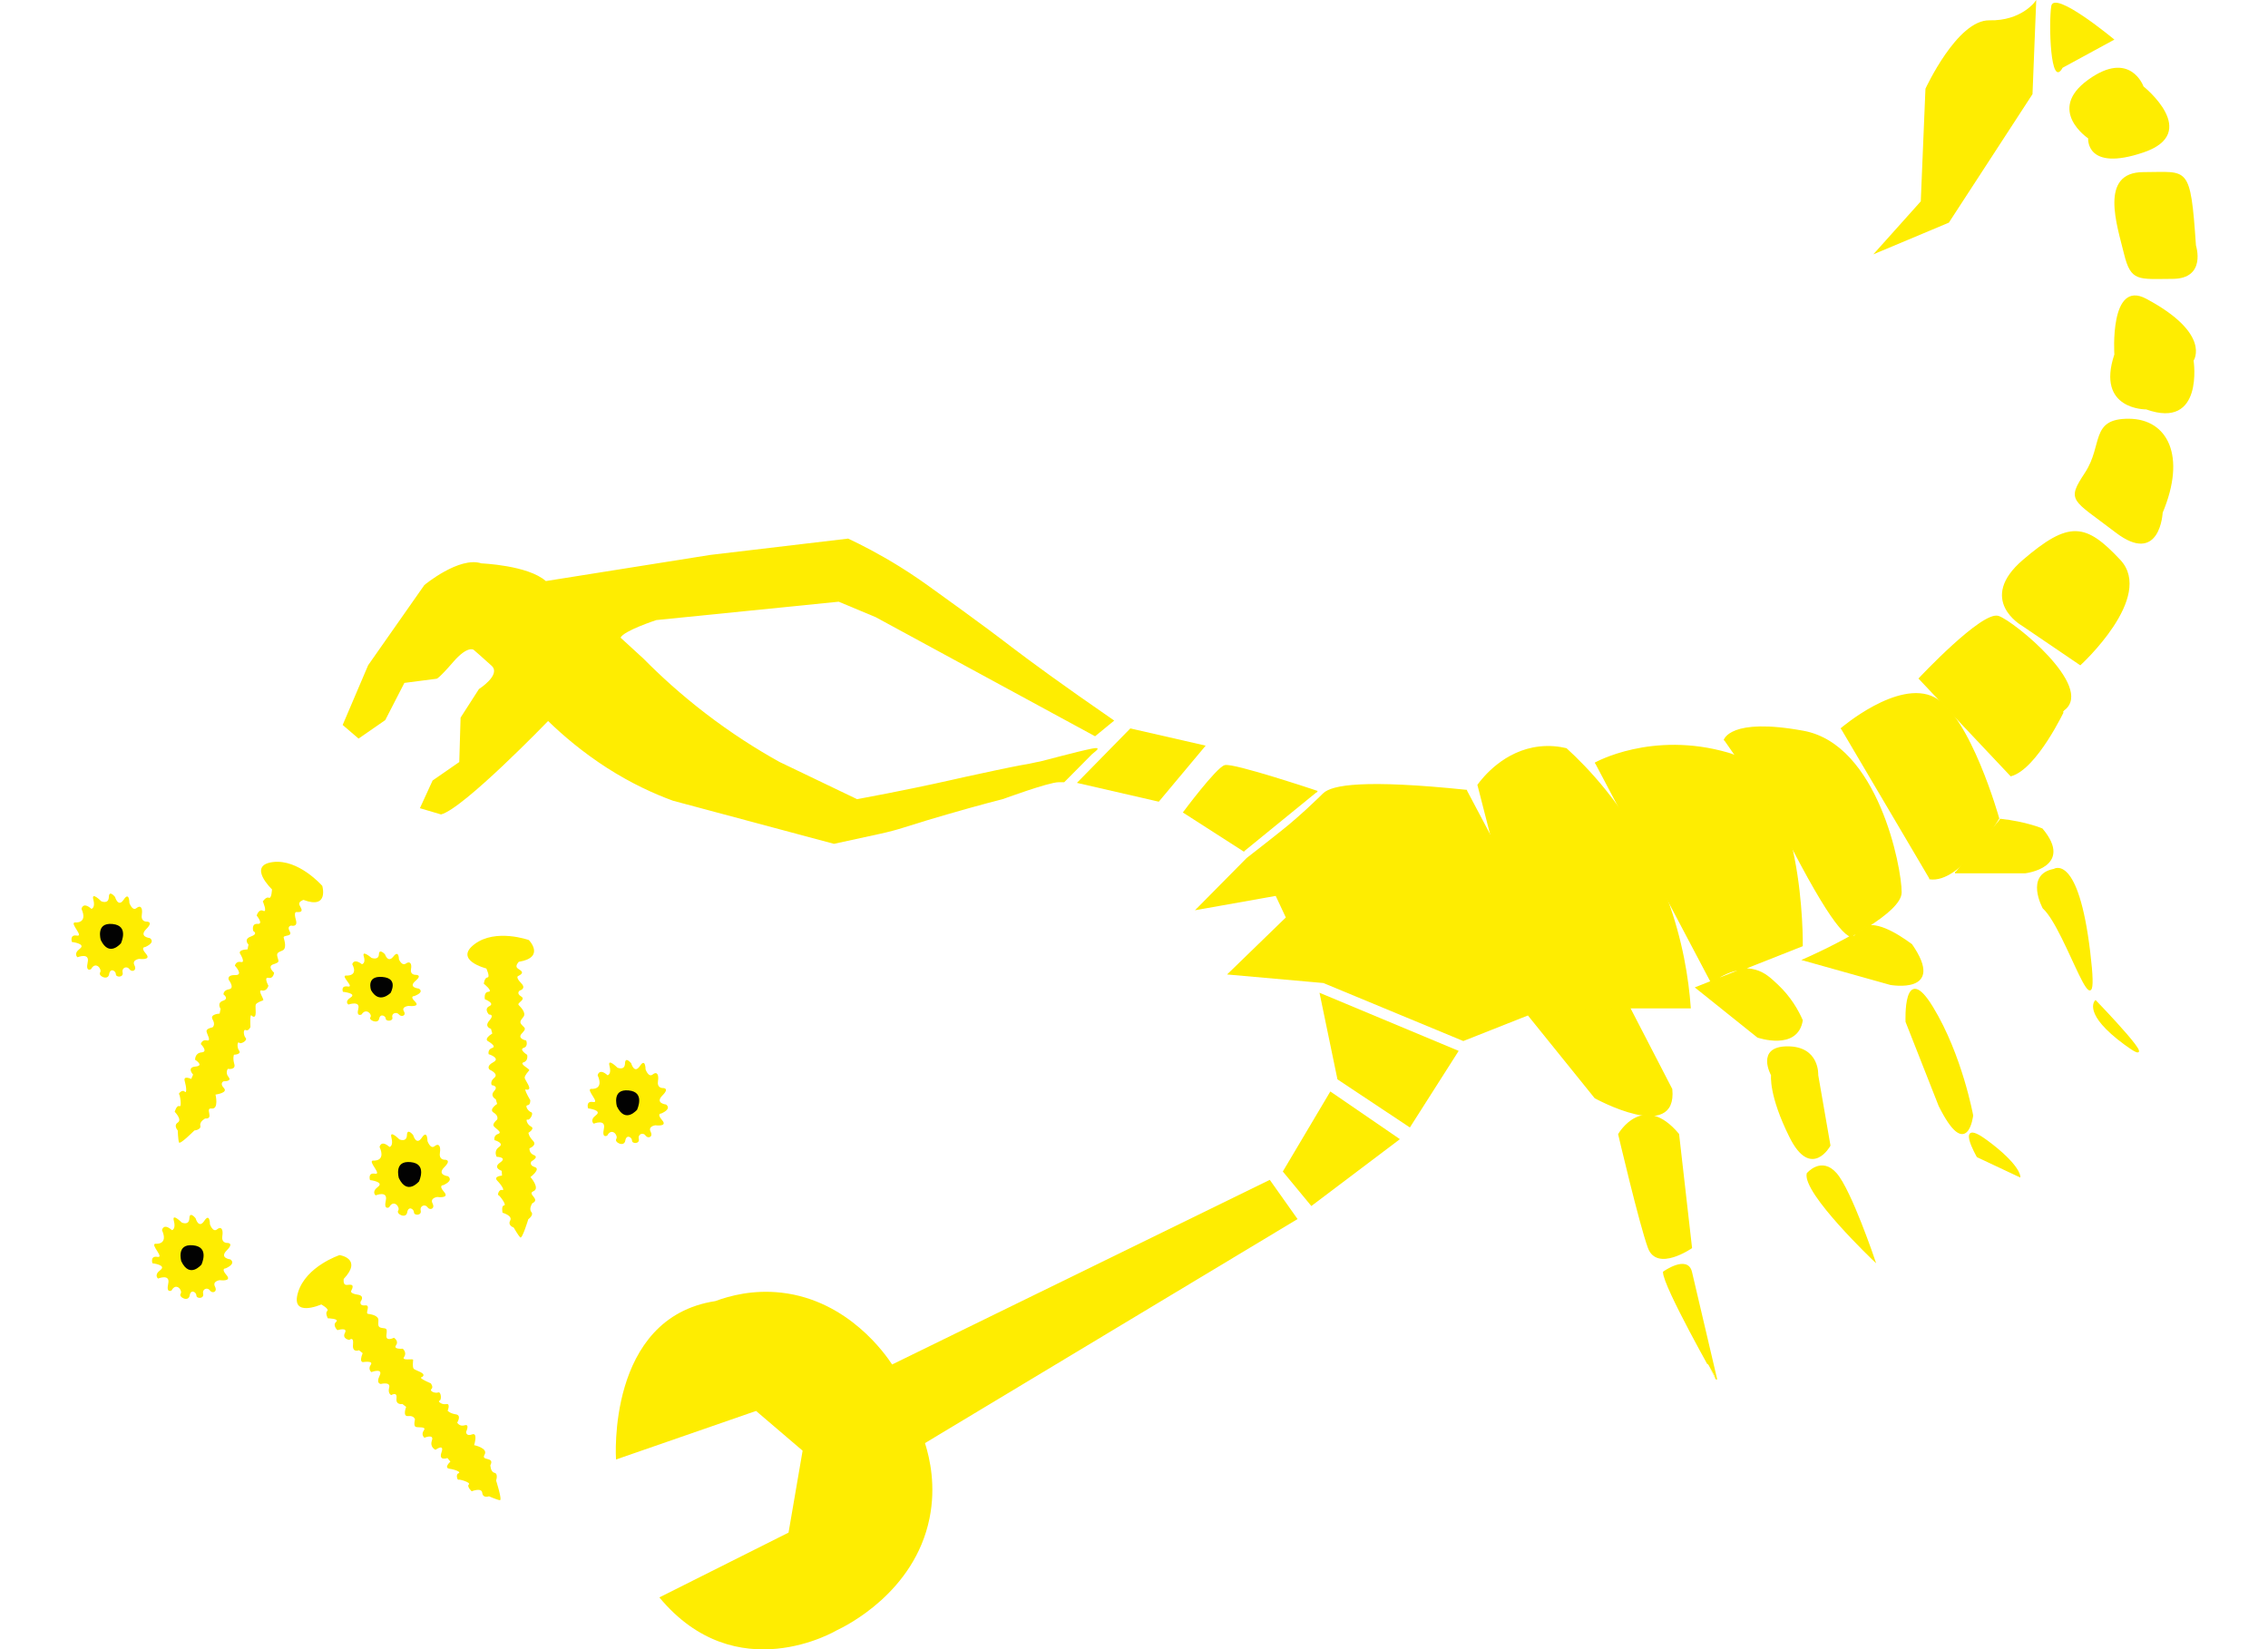 <?xml version="1.0" encoding="utf-8"?>
<!-- Generator: Adobe Illustrator 25.4.1, SVG Export Plug-In . SVG Version: 6.00 Build 0)  -->
<svg version="1.1" xmlns="http://www.w3.org/2000/svg" xmlns:xlink="http://www.w3.org/1999/xlink" x="0px" y="0px"
	 viewBox="50 0 1610.78 1171.63" style="enable-background:new 0 0 1610.78 1171.63;" xml:space="preserve">
<style type="text/css">
	.st0{fill:#FEED01;}
	.st1{fill:#FEED01;stroke:#FEED01;stroke-miterlimit:10;}
	.st2{fill:none;stroke:#FEED01;stroke-miterlimit:10;}
	.st3{fill:#020202;stroke:#FEED01;stroke-miterlimit:10;}
</style>
<g id="Layer_9">
	<path class="st0" d="M971.55,865.95c-88.2,53.05-176.4,106.09-264.6,159.14c3.55,11.21,7.83,30.6,3.22,53.39
		c-10.68,52.71-59.47,76.59-65.97,79.64c0,0-71.18,42.57-125.9-23.41l91.74-46.03l9.99-58.19l-33.06-28.24l-99.46,34.49
		c0,0-6.9-100.65,70.54-112.52c10.27-3.82,26.93-8.28,47.03-5.97c47.63,5.48,74.14,44.35,78.52,51
		c89.41-43.72,178.82-87.43,268.23-131.15C958.4,847.38,964.97,856.67,971.55,865.95z"/>
</g>
<g id="scorpio">
	<path class="st1" d="M1089.28,544.01"/>
	<path class="st1" d="M1091.9,561.58c-73.08-7.58-95.86-3.52-101.86,2.32c-0.54,0.52-5.21,5.2-12.02,11.44
		c-3.49,3.2-7.65,6.9-12.47,10.95c0,0-6.22,5.23-29.81,23.57l-35.58,35.97l56.17-9.99l7.49,15.99l-41.19,39.97l67.41,6
		c33.08,13.72,66.16,27.43,99.24,41.15l-99.24-41.15l99.24,41.15c15.34-6.07,30.68-12.15,46.03-18.22
		c15.87,19.67,31.73,39.33,47.6,59c0,0,58.05,31.97,54.3-6l-29.96-57.95c-23.98,1.65-47.96,3.3-71.94,4.95
		c23.98-1.65,47.96-3.3,71.94-4.95h43.07c-1.46-20.22-5.6-47.62-16.85-77.94c-5.22-14.05-17.78-44.38-43.07-75.94
		c-10.49-13.09-20.48-23.03-28.09-29.98c-5.13-1.2-11.61-1.99-18.96-1.17c-24.83,2.77-39.85,21.84-43.55,26.85
		c3.14,12.23,6.28,24.46,9.43,36.7"/>
	<path class="st1" d="M985.62,562.3c0,0-59.84-20.07-65.7-18.31c-5.86,1.76-29.12,33.01-29.12,33.01l42.94,27.58"/>
	<path class="st1" d="M1199.75,805.71c0,0,17.16-29.98,42.29,0l9.18,80.63c0,0-24.19,16.68-30.34,0
		C1214.73,869.66,1199.75,805.71,1199.75,805.71z"/>
	<path class="st1" d="M1231.58,903.63c0,0,16.79-11.99,19.63,0s17.82,75.94,17.82,75.94S1231.58,913.62,1231.58,903.63z"/>
	<path class="st1" d="M1182.9,542.15c0,0,40.24-22.77,94.49-7.01s52.49,136.63,52.49,136.63l-33.26,13.16
		c-1.5,0.59-3,1.19-4.49,1.78c-12.5,4.95-24.99,9.89-37.49,14.84c14.58,11.68,29.16,23.35,43.74,35.03c0,0,28.01,9.7,31.5-11.79
		c-2.95-6.71-8.2-16.22-17.5-24.99c-4.89-4.62-9.19-8.67-15.75-10.51c-14.78-4.14-28.65,6.48-31.5,8.76"/>
	<path class="st1" d="M1274.65,525.94c0,0,3.74-15.99,56.17-6.34c52.43,9.64,69.28,96.27,69.28,114.26
		c0,6.99-10.45,15.78-23.24,23.93c-20.13,12.82-46.04,24.03-46.04,24.03l61.79,17.33c0,0,39.32,7.08,14.98-28.1
		c-11.5-8.46-26.71-17.39-35.32-11.56c-3.16,2.13-3.37,4.86-5.35,5.63c-5.47,2.12-19.34-12.73-56.19-87.25"/>
	<path class="st1" d="M1357.56,517.74c0,0,40.67-35.02,66.08-22c25.42,13.02,45.75,85.56,45.75,85.56s-27.11,46.5-49.14,42.78"/>
	<path class="st1" d="M1478.2,550.92l-64.99-68.94c0,0,44.94-47.96,56.17-43.96s67.16,49.96,46.69,65.95
		C1516.07,503.95,1496.38,545.92,1478.2,550.92z"/>
	<path class="st1" d="M1527.43,471.98c0,0,52.43-47.96,28.09-73.94c-24.34-25.98-35.79-27.98-68.45,0s-0.83,45.96-0.83,45.96
		L1527.43,471.98z"/>
	<path class="st1" d="M1585.48,364.07c0,0-1.74,37.46-32.7,13.73c-30.96-23.72-34.71-21.73-21.6-41.71s3.53-38.3,30.79-38.14
		C1589.22,298.12,1602.33,324.1,1585.48,364.07z"/>
	<path class="st0" d="M1574.24,212.19c46.71,24.93,33.7,43.96,33.7,43.96s7.49,49.35-33.7,34.67c0,0-35.8,0.55-22.58-39.04
		C1551.66,251.78,1548.03,198.2,1574.24,212.19z"/>
	<path class="st0" d="M1609.61,174.33c0,0,7.73,23.68-16.63,23.77c-24.36,0.1-29.59,2.21-34.47-17.83
		c-4.87-20.04-17.98-58.01,13.85-58.01S1605.66,116.49,1609.61,174.33z"/>
	<path class="st0" d="M1533.05,98.28c0,0-1.87,23.98,39.32,9.99s0-46.86,0-46.86s-9.39-26.4-39.33-4.75
		C1503.09,78.3,1533.05,98.28,1533.05,98.28z"/>
	<path class="st0" d="M1514.92,48.13l36.76-20c0,0-42.97-35.76-44.84-23.77S1506.15,63.92,1514.92,48.13z"/>
	<path class="st1" d="M1308.35,763.74c0,0-11.23-19.98,11.23-19.98s21.27,19.98,21.27,19.98l8.68,49.96c0,0-13.11,23.98-28.09-6
		C1306.48,777.73,1308.35,763.74,1308.35,763.74z"/>
	<path class="st1" d="M1333.63,833.69c0,0,9.93-11.99,20.41,0c10.48,11.99,27.33,61.95,27.33,61.95S1330.82,847.68,1333.63,833.69z"
		/>
	<path class="st1" d="M1403.85,725.77c0,0-1.87-43.96,18.72-9.99c20.6,33.97,28.32,76.6,28.32,76.6s-3.79,32.77-23.55-6.93
		L1403.85,725.77z"/>
	<path class="st1" d="M1454.41,821.59c0,0-16.26-28.18,6.85-11.04c23.11,17.14,23.11,25.13,23.11,25.13L1454.41,821.59z"/>
	<path class="st1" d="M1438.49,619.86h49.78c0,0,34.5-4.07,12.03-30.92c0,0-11.23-4.87-29.96-6.87"/>
	<path class="st1" d="M1484.37,652.97"/>
	<path class="st1" d="M1501.22,644.98c0,0-12.88-23.48,7.6-27.29c0,0,16.77-11.26,25.18,58.41
		C1542.41,745.76,1518.07,660.1,1501.22,644.98z"/>
	<path class="st1" d="M1538.29,711.03c0,0-8.99,8.75,20.97,30.73C1589.22,763.74,1538.29,711.03,1538.29,711.03z"/>
	<path class="st1" d="M872.81,568.92l32.57-38.95l-52.43-11.99c-12.37,12.61-24.74,25.23-37.11,37.84
		C834.83,560.19,853.82,564.55,872.81,568.92z"/>
	<path class="st1" d="M1493.03,66.71l-59.25,91.05l-51.46,21.6l32.34-36.12l3.33-80.08c0,0,22.44-48.72,45.01-48.22
		c22.57,0.5,32.61-13.31,32.61-13.31L1493.03,66.71z"/>
</g>
<g id="Layer_11">
	<path class="st1" d="M961.69,832.13c6.58,7.96,13.15,15.91,19.73,23.87c20.66-15.59,41.31-31.19,61.97-46.78
		c-16.13-11.06-32.27-22.13-48.4-33.19C983.88,794.73,972.79,813.43,961.69,832.13z"/>
	<polygon class="st1" points="1000.34,766.42 1051.18,800.19 1085.24,746.72 987.82,706.02 	"/>
</g>
<g id="Layer_13">
	<path class="st0" d="M439.27,512.17c0,0-60.16,62.36-76.05,66.36l-15-4.43l9.02-19.67l18.94-13.13l0.93-31.54l13.04-20.29
		c0,0,16.01-10.16,8.95-16.6c-7.06-6.44-12.71-11.28-12.71-11.28s-4.25-3.25-14.54,8.68c-10.3,11.92-11.73,11.87-11.73,11.87
		l-22.92,2.96l-13.59,26.43l-18.94,13.13l-11.3-9.68l18.09-42.43l39.94-56.98c0,0,24.84-20.6,40.54-15.37
		c0,0,33.02,1.28,45.73,12.56l116.76-18.57l97.94-11.6c9.09,4.28,21.94,10.8,36.69,19.96c10.17,6.32,17.49,11.57,23.17,15.67
		c17.05,12.29,28.14,20.29,40.03,29.15c8.43,6.28,14.47,10.92,16.36,12.36c13.47,10.25,35.55,26.49,72.72,52.13
		c-4.53,3.72-9.06,7.43-13.59,11.15c-51.93-28.2-103.87-56.4-155.8-84.6c-8.76-3.66-17.52-7.33-26.28-10.99
		c-43.17,4.35-86.34,8.7-129.52,13.05c0,0-23.18,7.57-25.41,12.49l16.24,14.88c12.08,12.23,26.6,25.47,43.77,38.67
		c18.76,14.42,36.76,25.79,52.83,34.72c18.38,8.82,36.77,17.64,55.15,26.47c30.59-5.69,52.41-10.35,67.03-13.65
		c3.2-0.72,15.4-3.49,31.8-6.94c18.01-3.79,19.44-3.85,23.63-4.64c0,0,0,0,0.01,0c3.17-0.76,7.09-1.47,7.33-1.52
		c3.89-0.82,24.98-6.75,37.03-9.18c1.04-0.21,3.63-0.72,3.95,0c0.31,0.71-1.79,2.18-3.95,3.98c0,0,0,0-7.89,7.96
		c-11.84,11.94-11.84,11.94-11.84,11.94l0,0c0,0-1.32,0-3.95,0c-7.05,0-39.46,11.94-39.46,11.94s-17.05,4.3-40.11,11.02
		c-6.82,1.99-13.73,4.04-13.73,4.04c-0.02,0.01-0.03,0.01-0.03,0.01c-4.52,1.36-10.03,3.05-16.68,5.18
		c-4.54,1.45-10.09,2.99-17.44,4.59c-10.72,2.33-21.44,4.66-32.15,6.99l-114.34-30.63c-13.44-4.91-29.57-12.24-46.95-23.39
		C464.04,534.49,450.16,522.72,439.27,512.17z"/>
	<path class="st2" d="M1004.28,593.32"/>
</g>
<g id="Layer_15">
	<path class="st0" d="M243.17,631.75c0,0-17.84-17,0.54-19.38s35.18,16.92,35.18,16.92s4.94,16.87-13.34,9.95
		c0,0-3.62,1.07-2.99,3.24c0.63,2.17,4.52,5.92-2.35,5.41c0,0-1.64,0.15-0.06,5.58s-3.32,4.01-3.32,4.01s-3.28,0.29-1.03,4.18
		c2.25,3.89-4.94,2.3-4.31,4.47c0.63,2.17,2.21,7.61-0.75,8.99c-2.97,1.38-4.61,1.52-3.66,4.79s1.6,3.57-3.01,5.1
		c-4.61,1.52,0.59,5.9,0.59,5.9s-0.38,4.49-3.97,3.7c-3.6-0.8-0.06,5.58-0.06,5.58s-1.03,4.18-4.63,3.39s1.9,6.52,0.91,6.98
		s-4.61,1.52-5.28,3.07c-0.67,1.55,1.52,11.02-2.71,8.05c0,0-1.6-3.57-1.07,7.9c0,0-1.34,3.09-3.3,2.15
		c-1.96-0.94-1.68,3.87-0.06,5.58c1.62,1.71-3.66,4.79-4.63,3.39c-0.97-1.4-2,2.78-0.06,5.58c1.94,2.8-3.64,2.93-3.64,2.93
		s-1.01,2.32,0.26,6.67c1.26,4.35-4.63,3.39-4.63,3.39s-2,2.78,0.59,5.9c2.59,3.12-3.64,2.93-3.64,2.93s-2.97,1.38,0.28,4.81
		c3.24,3.43-5.95,4.62-5.95,4.62s2.51,10.56-2.73,9.91c-5.24-0.65,2.21,7.61-4.67,7.11c0,0-4.06,2.09-3.39,5.07
		c0.68,2.98-4.25,3.42-4.25,3.42s-10.27,10.35-10.91,8.47c-0.64-1.87-0.89-8.54-0.89-8.54s-3.24-3.43,0.06-5.58
		c3.3-2.15-2.21-7.61-2.21-7.61s1.37-4.95,3.32-4.01c1.96,0.94,0.42-8.22-0.23-8.53c-0.65-0.31,2.33-3.55,3.95-1.84
		c1.62,1.71,1.34-3.09,0.08-7.44c-1.26-4.35,4.61-1.52,4.61-1.52l1.34-3.09c0,0-4.86-5.14,1.7-5.73s-0.28-4.81-0.28-4.81
		s-0.28-4.81,4.65-5.25s-0.59-5.9-0.59-5.9s0.69-3.41,4.29-2.61c3.6,0.8-0.28-4.81-0.26-6.67c0.02-1.86,4.29-2.61,4.29-2.61
		s2.31-1.69,0.06-5.58c-2.25-3.89,4.96-4.16,4.96-4.16l0.69-3.41c0,0-2.9-4.2,1.7-5.73c4.61-1.52,0.38-4.49,0.38-4.49
		s-0.3-2.95,3.97-3.7c4.27-0.75-0.26-6.67-0.26-6.67s-1.6-3.58,4.63-3.39c6.23,0.19-0.26-6.67-0.26-6.67s0.69-3.41,4.29-2.61
		c3.6,0.8-0.59-5.9-0.59-5.9s-1.94-2.8,5.28-3.07l0.69-3.41c0,0-3.89-3.74,1.7-5.73c5.59-1.98,1.68-3.87,1.68-3.87
		s-1.58-5.44,3.01-5.1s-0.59-5.9-0.59-5.9s1.37-4.95,4.63-3.39c3.26,1.57-0.26-6.67-0.26-6.67s2.33-3.55,4.29-2.61
		C242.93,638.65,243.17,631.75,243.17,631.75z"/>
	<path class="st0" d="M278.18,926.62c0,0-22.2,9.8-16.46-8.72s29.47-26.35,29.47-26.35s16.62,2.44,2.92,16.93
		c0,0-0.61,3.9,1.53,4.22c2.14,0.32,7.01-1.81,3.67,4.54c0,0-0.57,1.63,4.78,2.42c5.35,0.8,2.05,4.86,2.05,4.86
		s-1.14,3.25,3.16,2.75c4.3-0.5-0.11,5.68,2.03,6c2.14,0.32,7.49,1.12,7.42,4.52s-0.64,5.03,2.57,5.51
		c3.21,0.48,3.76-0.01,3.12,5.02c-0.64,5.03,5.33,1.93,5.33,1.93s3.71,2.26,1.5,5.35c-2.21,3.09,4.78,2.42,4.78,2.42
		s3.16,2.75,0.96,5.84c-2.21,3.09,6.42,0.96,6.4,2.09c-0.02,1.14-0.64,5.03,0.41,6.33c1.05,1.3,10.13,3.22,5.78,5.99
		c0,0-3.76,0.01,6.35,4.37c0,0,2.09,2.59,0.46,4.06c-1.64,1.47,2.62,3.24,4.78,2.42c2.16-0.82,2.57,5.51,0.96,5.84
		c-1.62,0.33,1.55,3.08,4.78,2.42c3.23-0.66,0.98,4.71,0.98,4.71s1.57,1.94,5.85,2.58c4.28,0.64,0.96,5.84,0.96,5.84
		s1.55,3.08,5.33,1.93c3.78-1.15,0.98,4.71,0.98,4.71s-0.07,3.41,4.26,1.77c4.33-1.64,1.46,7.63,1.46,7.63s10.15,2.08,7.38,6.8
		s7.49,1.12,4.14,7.46c0,0,0.08,4.76,2.93,5.37c2.85,0.62,1.14,5.49,1.14,5.49s4.56,14.17,2.68,13.98
		c-1.88-0.19-7.73-2.77-7.73-2.77s-4.33,1.64-4.78-2.42s-7.49-1.12-7.49-1.12s-3.69-3.4-2.05-4.86c1.64-1.47-6.9-3.88-7.45-3.39
		s-2.07-3.73,0.09-4.55s-2.09-2.59-6.38-3.23s0.64-5.03,0.64-5.03l-2.09-2.59c0,0-6.49,2.45-4.21-4.05c2.28-6.5-4.26-1.77-4.26-1.77
		s-4.26-1.77-2.55-6.65c1.71-4.88-5.33-1.93-5.33-1.93s-2.64-2.1-0.43-5.19c2.21-3.09-4.26-1.77-5.85-2.58
		c-1.59-0.81-0.43-5.19-0.43-5.19s-0.48-2.92-4.78-2.42c-4.3,0.5-1.48-6.49-1.48-6.49l-2.64-2.1c0,0-4.85,0.99-4.21-4.05
		c0.64-5.03-3.71-2.26-3.71-2.26s-2.66-0.97-1.5-5.35c1.16-4.39-5.85-2.58-5.85-2.58s-3.76,0.01-0.96-5.84s-5.85-2.58-5.85-2.58
		s-2.64-2.1-0.43-5.19c2.21-3.09-5.33-1.93-5.33-1.93s-3.23,0.66-0.41-6.33l-2.64-2.1c0,0-4.87,2.12-4.21-4.05
		c0.66-6.17-2.62-3.24-2.62-3.24s-5.35-0.8-3.12-5.02c2.23-4.23-5.33-1.93-5.33-1.93s-3.69-3.4-0.96-5.84s-5.85-2.58-5.85-2.58
		s-2.07-3.73-0.43-5.19S278.18,926.62,278.18,926.62z"/>
	<path class="st0" d="M395.39,687.95c0,0-23.41-5.9-8.37-17.27c15.04-11.37,38.58-2.92,38.58-2.92s12.03,12.3-7.16,15.46
		c0,0-2.69,2.76-1.14,4.35c1.55,1.59,6.67,2.91,0.41,5.94c0,0-1.37,0.96,2.49,4.93c3.87,3.97-1.08,5.2-1.08,5.2
		s-2.75,1.91,1.01,4.19s-3.29,4.51-1.74,6.1c1.55,1.59,5.41,5.56,3.44,8.27s-3.34,3.66-1.02,6.05c2.32,2.38,3.04,2.33-0.31,5.99
		c-3.34,3.66,3.21,4.87,3.21,4.87s1.72,4.13-1.8,5.25s2.49,4.93,2.49,4.93s1.01,4.19-2.51,5.31s4.64,4.76,3.98,5.67
		s-3.34,3.66-3.23,5.36s6.36,8.9,1.3,8.43c0,0-3.04-2.33,2.67,7.47c0,0,0.23,3.39-1.91,3.56c-2.15,0.16,0.29,4.24,2.49,4.93
		c2.2,0.69-1.02,6.05-2.51,5.31c-1.49-0.74-0.48,3.45,2.49,4.93s-1.86,4.4-1.86,4.4s0.17,2.54,3.27,5.72s-2.51,5.31-2.51,5.31
		s-0.48,3.45,3.21,4.87s-1.86,4.4-1.86,4.4s-1.97,2.71,2.44,4.08c4.41,1.37-3.11,7.06-3.11,7.06s7.02,7.99,2.13,10.07
		c-4.89,2.08,5.41,5.56-0.85,8.59c0,0-2.61,3.88-0.66,6.16s-2.16,5.14-2.16,5.14s-4.29,14.26-5.7,12.94
		c-1.41-1.32-4.68-7.04-4.68-7.04s-4.41-1.37-2.49-4.93c1.91-3.56-5.41-5.56-5.41-5.56s-1.06-5.04,1.08-5.2
		c2.15-0.16-3.38-7.42-4.1-7.36s0.43-4.3,2.63-3.61c2.2,0.69-0.23-3.39-3.33-6.57c-3.09-3.18,3.34-3.66,3.34-3.66l-0.23-3.39
		c0,0-6.61-2.06-1.12-5.88s-2.44-4.08-2.44-4.08s-2.44-4.08,1.68-6.95s-3.21-4.87-3.21-4.87s-0.95-3.34,2.57-4.46
		c3.52-1.12-2.44-4.08-3.27-5.72c-0.83-1.64,2.57-4.46,2.57-4.46s1.26-2.65-2.49-4.93c-3.75-2.27,2.46-6.15,2.46-6.15l-0.95-3.34
		c0,0-4.47-2.22-1.12-5.88c3.34-3.66-1.72-4.13-1.72-4.13s-1.6-2.44,1.8-5.25c3.4-2.82-3.27-5.72-3.27-5.72s-3.04-2.33,2.51-5.31
		s-3.27-5.72-3.27-5.72s-0.95-3.34,2.57-4.46c3.52-1.12-3.21-4.87-3.21-4.87s-2.98-1.48,3.23-5.36l-0.95-3.34
		c0,0-5.12-1.32-1.12-5.88c4-4.57-0.29-4.24-0.29-4.24s-3.87-3.97,0.31-5.99c4.18-2.02-3.21-4.87-3.21-4.87s-1.06-5.04,2.51-5.31
		c3.58-0.27-3.27-5.72-3.27-5.72s0.43-4.3,2.57-4.46C398.33,694.12,395.39,687.95,395.39,687.95z"/>
	<line class="st0" x1="0" y1="986.48" x2="16.78" y2="982.02"/>
	<path class="st0" d="M295.51,692.97c0,0,9.35,1.01,4.68-8.04c0,0,0.88-4.52,6.87,0c0,0,2.87-0.5,1.31-5.53
		c-1.56-5.03,5.46,1.01,5.46,1.01s5.09,2.01,5.28-2.51s4.32,0,4.32,0s2.1,6.53,6,1.51c3.9-5.03,3.9,2.01,3.9,2.01
		s2.05,5.06,4.92,3.03c2.87-2.03,4.43-0.02,3.65,4s3.12,4.02,3.12,4.02s5.46-0.28,0,4.38c-5.46,4.67,2.42,5.38,2.42,5.38
		s4.59,2.3-3.2,5.32c0,0-3.58-0.09,0.55,3.97c4.13,4.07-4.64,3.02-4.64,3.02s-5.26,0.52-3.31,3.8c1.95,3.28-1.95,4.29-3.51,2.28
		c-1.56-2.01-5.46-1.01-4.68,2.01c0.78,3.02-4.68,3.02-4.68,1.01c0-2.01-3.9-4.02-4.68,0s-7.79,1.01-6.24-1.01
		c1.56-2.01-3.12-7.04-6.24-2.01c0,0-3.9,2.01-2.34-4.02c1.56-6.03-7.02-3.02-7.02-3.02s-3.12-2.01,1.56-5.03
		c4.68-3.02-5.46-4.02-5.46-4.02s-1.78-4.55,3.4-3.78C302.14,701.52,292,693.48,295.51,692.97z"/>
	<path class="st3" d="M313.05,703.53c0,0-3.9-11.06,8.57-10.05c12.47,1.01,6.24,12.06,6.24,12.06S319.28,714.58,313.05,703.53z"/>
	<path class="st0" d="M160.27,883.48c0,0,9.61,1.21,4.8-9.64c0,0,0.9-5.42,7.06,0c0,0,2.95-0.6,1.35-6.63
		c-1.6-6.03,5.6,1.21,5.6,1.21s5.23,2.41,5.42-3.01c0.19-5.42,4.43,0,4.43,0s2.16,7.84,6.16,1.81c4-6.03,4,2.41,4,2.41
		s2.1,6.07,5.06,3.64c2.95-2.43,4.55-0.02,3.75,4.8s3.2,4.82,3.2,4.82s5.6-0.34,0,5.25c-5.6,5.6,2.49,6.45,2.49,6.45
		s4.71,2.76-3.29,6.38c0,0-3.68-0.11,0.56,4.77c4.24,4.88-4.77,3.62-4.77,3.62s-5.4,0.62-3.4,4.56c2,3.94-2,5.14-3.6,2.73
		c-1.6-2.41-5.6-1.21-4.8,2.41s-4.8,3.62-4.8,1.21c0-2.41-4-4.82-4.8,0c-0.8,4.82-8.01,1.21-6.4-1.21c1.6-2.41-3.2-8.44-6.41-2.41
		c0,0-4,2.41-2.4-4.82c1.6-7.23-7.21-3.62-7.21-3.62s-3.2-2.41,1.6-6.03s-5.6-4.82-5.6-4.82s-1.82-5.46,3.49-4.54
		C167.08,893.73,156.67,884.08,160.27,883.48z"/>
	<path class="st3" d="M178.29,896.14c0,0-4-13.26,8.81-12.05c12.81,1.21,6.4,14.47,6.4,14.47S184.69,909.4,178.29,896.14z"/>
	<path class="st0" d="M314.79,824.39c0,0,9.61,1.21,4.8-9.64c0,0,0.9-5.42,7.06,0c0,0,2.95-0.6,1.35-6.63
		c-1.6-6.03,5.6,1.21,5.6,1.21s5.23,2.41,5.42-3.01c0.19-5.42,4.43,0,4.43,0s2.16,7.84,6.16,1.81c4-6.03,4,2.41,4,2.41
		s2.1,6.07,5.06,3.64c2.95-2.43,4.55-0.02,3.75,4.8s3.2,4.82,3.2,4.82s5.6-0.34,0,5.25s2.49,6.45,2.49,6.45s4.71,2.76-3.29,6.38
		c0,0-3.68-0.11,0.56,4.77s-4.77,3.62-4.77,3.62s-5.4,0.62-3.4,4.56c2,3.94-2,5.14-3.6,2.73c-1.6-2.41-5.6-1.21-4.8,2.41
		c0.8,3.62-4.8,3.62-4.8,1.21c0-2.41-4-4.82-4.8,0s-8.01,1.21-6.4-1.21c1.6-2.41-3.2-8.44-6.4-2.41c0,0-4,2.41-2.4-4.82
		s-7.21-3.62-7.21-3.62s-3.2-2.41,1.6-6.03c4.8-3.62-5.6-4.82-5.6-4.82s-1.82-5.46,3.49-4.54C321.6,834.64,311.19,825,314.79,824.39
		z"/>
	<path class="st3" d="M332.81,837.05c0,0-4-13.26,8.81-12.05c12.81,1.21,6.4,14.47,6.4,14.47S339.21,850.31,332.81,837.05z"/>
	<path class="st0" d="M103.08,655.25c0,0,9.61,1.21,4.8-9.64c0,0,0.9-5.42,7.06,0c0,0,2.95-0.6,1.35-6.63s5.6,1.21,5.6,1.21
		s5.23,2.41,5.42-3.01c0.19-5.42,4.43,0,4.43,0s2.16,7.84,6.16,1.81s4,2.41,4,2.41s2.1,6.07,5.06,3.64c2.95-2.43,4.55-0.02,3.75,4.8
		c-0.8,4.82,3.2,4.82,3.2,4.82s5.6-0.34,0,5.25c-5.6,5.6,2.49,6.45,2.49,6.45s4.71,2.76-3.29,6.38c0,0-3.68-0.11,0.56,4.77
		c4.24,4.88-4.77,3.62-4.77,3.62s-5.4,0.62-3.4,4.56c2,3.94-2,5.14-3.6,2.73c-1.6-2.41-5.6-1.21-4.8,2.41
		c0.8,3.62-4.8,3.62-4.8,1.21c0-2.41-4-4.82-4.8,0s-8.01,1.21-6.41-1.21c1.6-2.41-3.2-8.44-6.41-2.41c0,0-4,2.41-2.4-4.82
		c1.6-7.23-7.21-3.62-7.21-3.62s-3.2-2.41,1.6-6.03c4.8-3.62-5.6-4.82-5.6-4.82s-1.82-5.46,3.49-4.54S99.48,655.86,103.08,655.25z"
		/>
	<path class="st3" d="M121.1,667.91c0,0-4-13.26,8.81-12.05c12.81,1.21,6.41,14.47,6.41,14.47S127.5,681.17,121.1,667.91z"/>
	<path class="st0" d="M469.67,773.46c0,0,9.61,1.21,4.8-9.64c0,0,0.9-5.42,7.06,0c0,0,2.95-0.6,1.35-6.63
		c-1.6-6.03,5.6,1.21,5.6,1.21s5.23,2.41,5.42-3.01c0.19-5.42,4.43,0,4.43,0s2.16,7.84,6.16,1.81c4-6.03,4,2.41,4,2.41
		s2.1,6.07,5.06,3.64s4.55-0.02,3.75,4.8c-0.8,4.82,3.2,4.82,3.2,4.82s5.6-0.34,0,5.25s2.49,6.45,2.49,6.45s4.71,2.76-3.29,6.38
		c0,0-3.68-0.11,0.56,4.77c4.24,4.88-4.77,3.62-4.77,3.62s-5.4,0.62-3.4,4.56c2,3.94-2,5.14-3.6,2.73c-1.6-2.41-5.6-1.21-4.8,2.41
		s-4.8,3.62-4.8,1.21c0-2.41-4-4.82-4.8,0c-0.8,4.82-8.01,1.21-6.4-1.21c1.6-2.41-3.2-8.44-6.4-2.41c0,0-4,2.41-2.4-4.82
		c1.6-7.23-7.21-3.62-7.21-3.62s-3.2-2.41,1.6-6.03c4.8-3.62-5.6-4.82-5.6-4.82s-1.82-5.46,3.49-4.54S466.07,774.06,469.67,773.46z"
		/>
	<path class="st3" d="M487.68,786.12c0,0-4-13.26,8.81-12.05c12.81,1.21,6.4,14.47,6.4,14.47S494.09,799.38,487.68,786.12z"/>
</g>
</svg>
